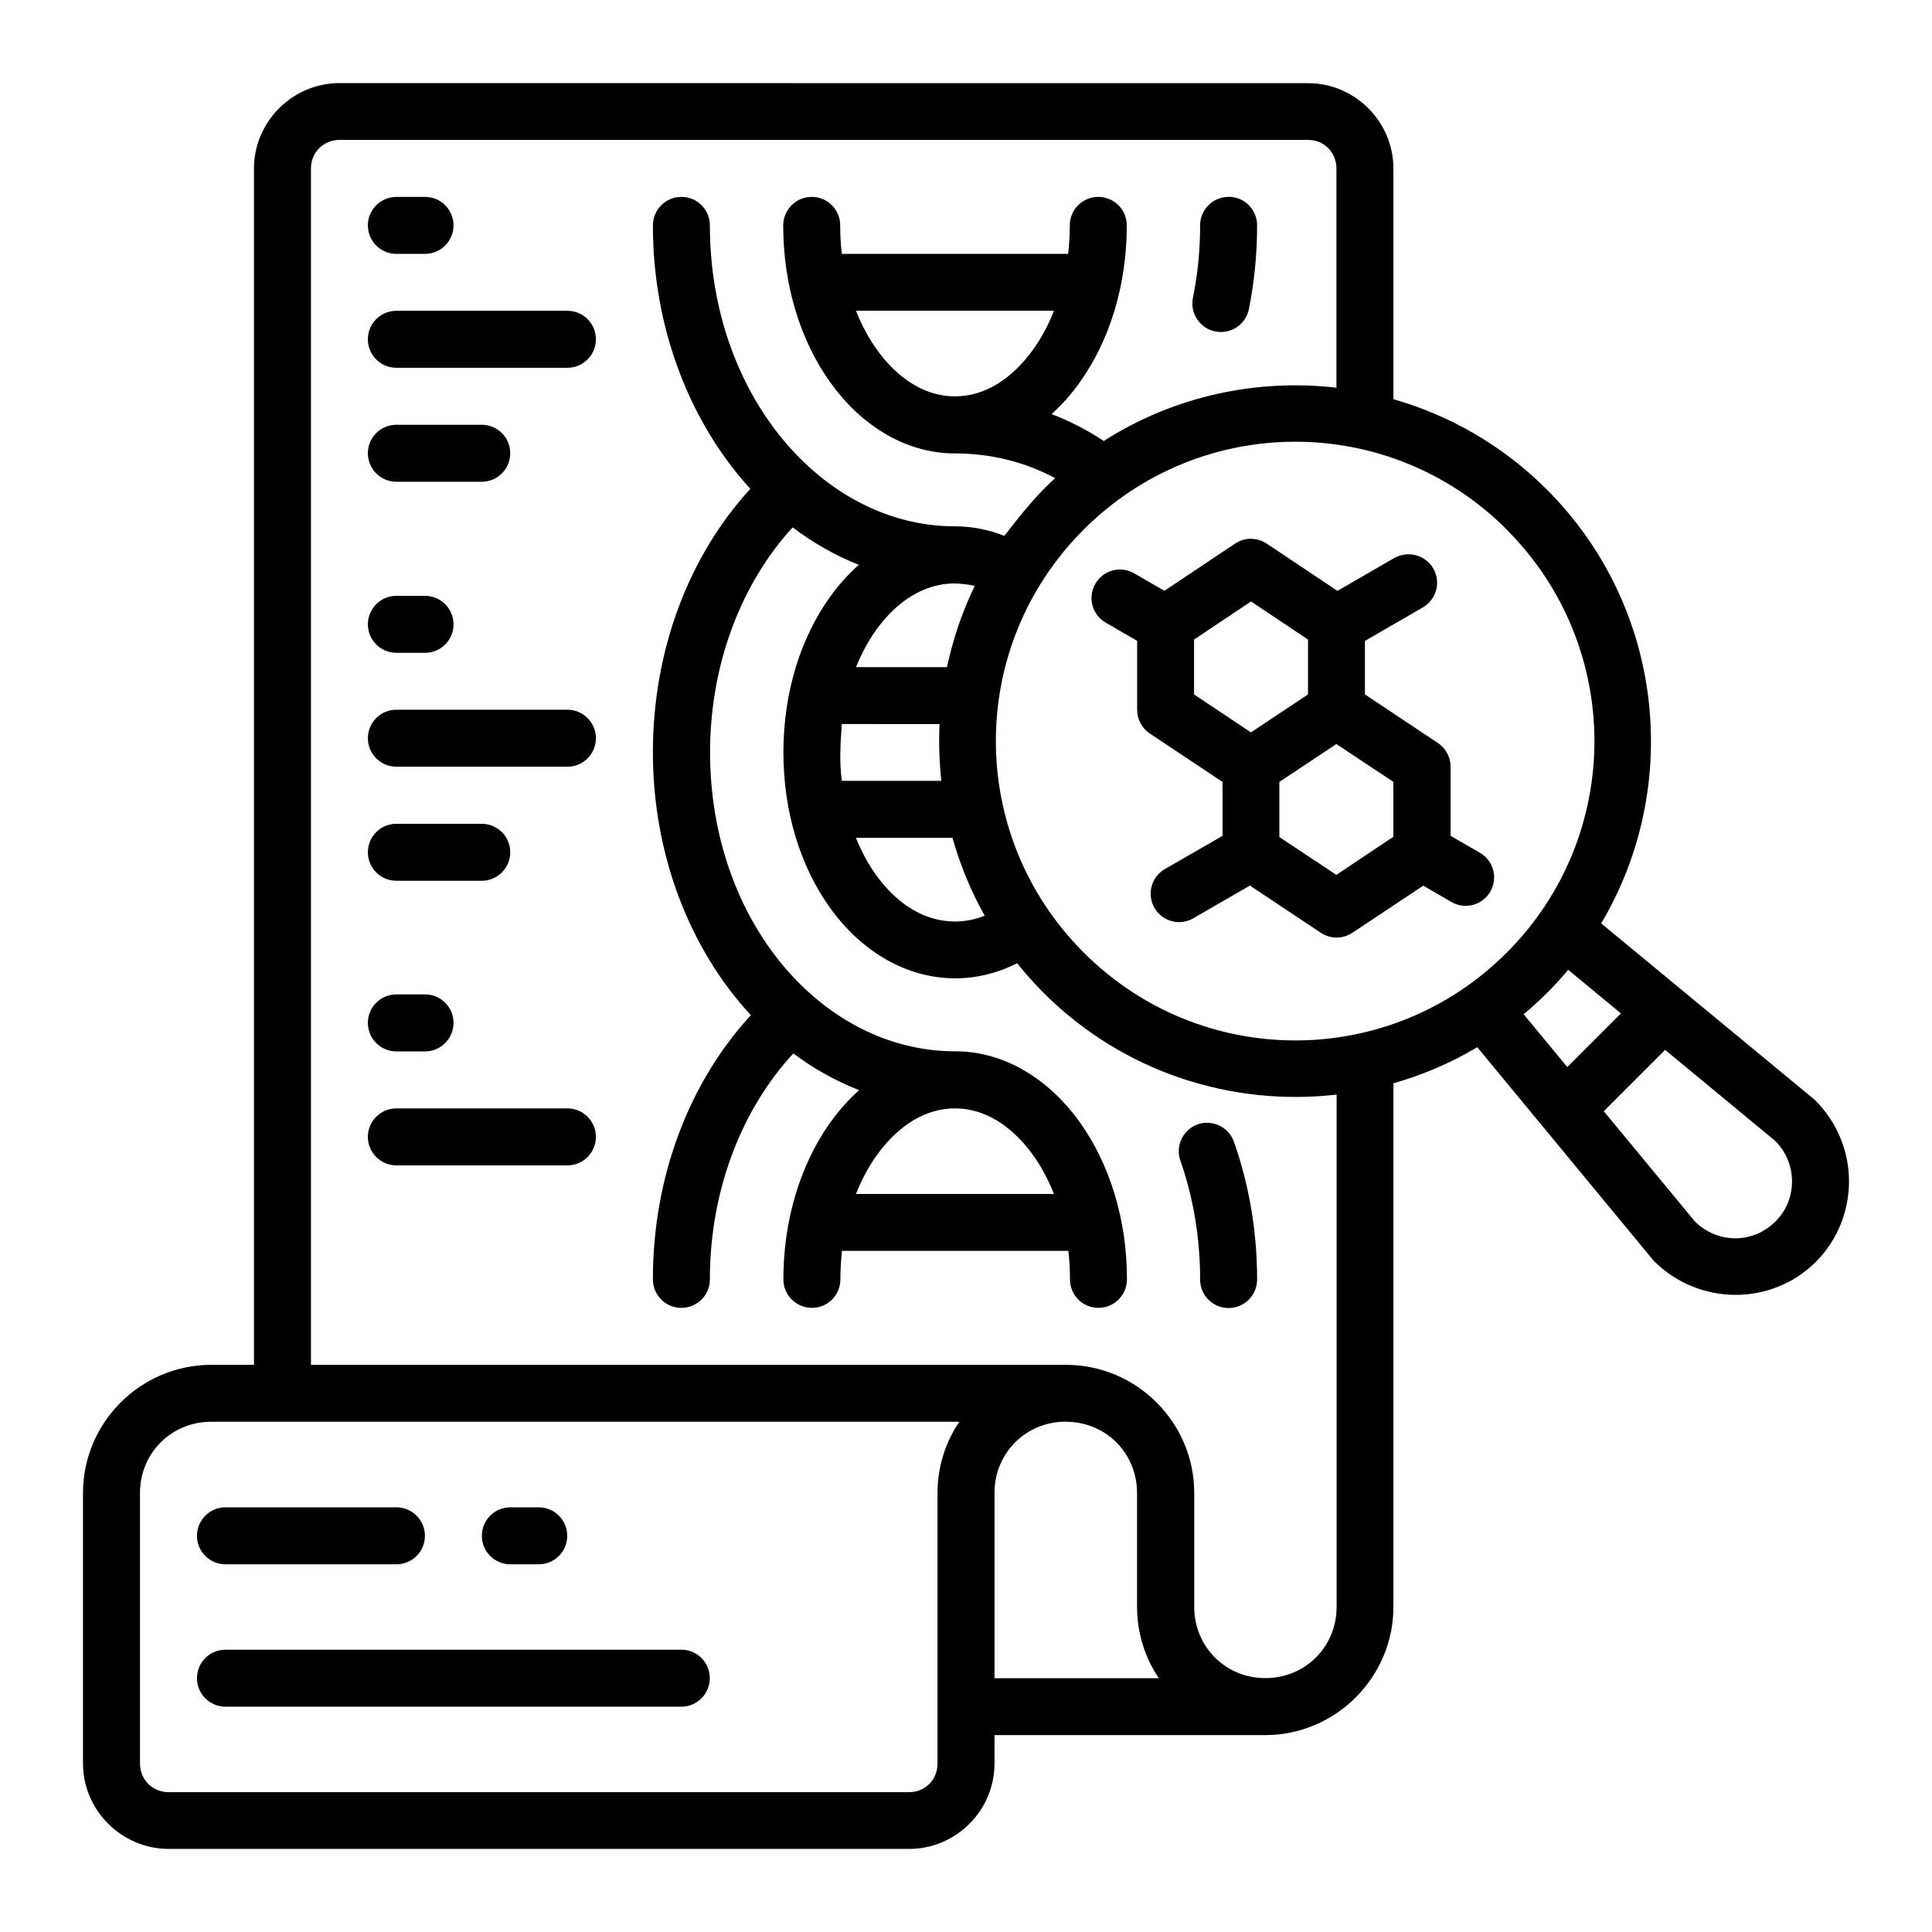 <?xml version="1.0" encoding="UTF-8" standalone="no"?>
<!-- Created with Inkscape (http://www.inkscape.org/) -->

<svg
   width="64pt"
   height="64pt"
   viewBox="0 0 22.578 22.578"
   version="1.1"
   id="svg831"
   inkscape:version="1.1.2 (0a00cf5339, 2022-02-04)"
   sodipodi:docname="21 - DNA.svg"
   inkscape:export-filename="/media/taufikramadhan/Data/Tr Design Studio/Project Design/TR Creative Design/Icon Design/Project Hiring/Icon Icons/026 - Science And Technology/5 - Send/21 - DNA.png"
   inkscape:export-xdpi="576"
   inkscape:export-ydpi="576"
   xmlns:inkscape="http://www.inkscape.org/namespaces/inkscape"
   xmlns:sodipodi="http://sodipodi.sourceforge.net/DTD/sodipodi-0.dtd"
   xmlns="http://www.w3.org/2000/svg"
   xmlns:svg="http://www.w3.org/2000/svg"
   xmlns:rdf="http://www.w3.org/1999/02/22-rdf-syntax-ns#"
   xmlns:cc="http://creativecommons.org/ns#"
   xmlns:dc="http://purl.org/dc/elements/1.1/">
  <defs
     id="defs825">
    <pattern
       id="EMFhbasepattern"
       patternUnits="userSpaceOnUse"
       width="6"
       height="6"
       x="0"
       y="0" />
    <pattern
       id="EMFhbasepattern-9"
       patternUnits="userSpaceOnUse"
       width="6"
       height="6"
       x="0"
       y="0" />
    <pattern
       id="EMFhbasepattern-0"
       patternUnits="userSpaceOnUse"
       width="6"
       height="6"
       x="0"
       y="0" />
    <pattern
       id="EMFhbasepattern-7"
       patternUnits="userSpaceOnUse"
       width="6"
       height="6"
       x="0"
       y="0" />
    <pattern
       id="EMFhbasepattern-2"
       patternUnits="userSpaceOnUse"
       width="6"
       height="6"
       x="0"
       y="0" />
    <pattern
       id="EMFhbasepattern-98"
       patternUnits="userSpaceOnUse"
       width="6"
       height="6"
       x="0"
       y="0" />
    <pattern
       id="EMFhbasepattern-6"
       patternUnits="userSpaceOnUse"
       width="6"
       height="6"
       x="0"
       y="0" />
    <pattern
       id="EMFhbasepattern-01"
       patternUnits="userSpaceOnUse"
       width="6"
       height="6"
       x="0"
       y="0" />
    <pattern
       id="EMFhbasepattern-07"
       patternUnits="userSpaceOnUse"
       width="6"
       height="6"
       x="0"
       y="0" />
    <pattern
       id="EMFhbasepattern-8"
       patternUnits="userSpaceOnUse"
       width="6"
       height="6"
       x="0"
       y="0" />
    <pattern
       id="EMFhbasepattern-4"
       patternUnits="userSpaceOnUse"
       width="6"
       height="6"
       x="0"
       y="0" />
    <pattern
       id="EMFhbasepattern-40"
       patternUnits="userSpaceOnUse"
       width="6"
       height="6"
       x="0"
       y="0" />
    <pattern
       id="EMFhbasepattern-08"
       patternUnits="userSpaceOnUse"
       width="6"
       height="6"
       x="0"
       y="0" />
    <pattern
       id="EMFhbasepattern-04"
       patternUnits="userSpaceOnUse"
       width="6"
       height="6"
       x="0"
       y="0" />
    <pattern
       id="EMFhbasepattern-014"
       patternUnits="userSpaceOnUse"
       width="6"
       height="6"
       x="0"
       y="0" />
    <pattern
       id="EMFhbasepattern-27"
       patternUnits="userSpaceOnUse"
       width="6"
       height="6"
       x="0"
       y="0" />
    <pattern
       id="EMFhbasepattern-09"
       patternUnits="userSpaceOnUse"
       width="6"
       height="6"
       x="0"
       y="0" />
    <pattern
       id="EMFhbasepattern-5"
       patternUnits="userSpaceOnUse"
       width="6"
       height="6"
       x="0"
       y="0" />
    <pattern
       id="EMFhbasepattern-018"
       patternUnits="userSpaceOnUse"
       width="6"
       height="6"
       x="0"
       y="0" />
  </defs>
  <sodipodi:namedview
     id="base"
     pagecolor="#ffffff"
     bordercolor="#666666"
     borderopacity="1.0"
     inkscape:pageopacity="0.0"
     inkscape:pageshadow="2"
     inkscape:zoom="3.421875"
     inkscape:cx="42.958904"
     inkscape:cy="42.812785"
     inkscape:document-units="pt"
     inkscape:current-layer="layer1"
     showgrid="false"
     units="pt"
     inkscape:window-width="1366"
     inkscape:window-height="719"
     inkscape:window-x="0"
     inkscape:window-y="26"
     inkscape:window-maximized="1"
     inkscape:pagecheckerboard="true"
     inkscape:showpageshadow="false"
     inkscape:object-paths="true"
     inkscape:snap-intersection-paths="true"
     inkscape:snap-smooth-nodes="true"
     inkscape:snap-midpoints="true"
     showguides="true"
     inkscape:snap-bbox="true"
     inkscape:bbox-nodes="true"
     inkscape:snap-nodes="false"
     inkscape:snap-global="true"
     inkscape:snap-others="false">
    <inkscape:grid
       type="xygrid"
       id="grid1378" />
    <sodipodi:guide
       position="0.97,21.608"
       orientation="78,0"
       id="guide1380"
       inkscape:locked="false" />
    <sodipodi:guide
       position="0.97,0.97"
       orientation="0,78"
       id="guide1382"
       inkscape:locked="false" />
    <sodipodi:guide
       position="21.608,0.97"
       orientation="-78,0"
       id="guide1384"
       inkscape:locked="false" />
    <sodipodi:guide
       position="21.608,21.608"
       orientation="0,-78"
       id="guide1386"
       inkscape:locked="false" />
  </sodipodi:namedview>
  <g
     inkscape:label="Icon"
     inkscape:groupmode="layer"
     id="layer1"
     transform="translate(0,-274.422)">
    <path
       id="path6048"
       style="color:#000000;display:inline;fill:#000000;stroke-width:1;stroke-linecap:round;stroke-linejoin:round;stroke-miterlimit:10;-inkscape-stroke:none"
       d="m 3.968,275.393 c -0.548,0 -1,0.45 -1,0.998 v 13.981 H 2.469 c -0.824,0 -1.499,0.673 -1.499,1.497 v 3.162 c 0,0.548 0.453,0.998 1.001,0.998 h 8.654 c 0.548,0 0.997,-0.45 0.997,-0.998 v -0.332 H 14.785 c 0.824,0 1.499,-0.675 1.499,-1.499 v -6.118 c 0.34,-0.097 0.67,-0.237 0.98,-0.422 l 2.062,2.496 c 0.527,0.529 1.377,0.529 1.894,0.013 0.259,-0.259 0.388,-0.601 0.388,-0.941 5e-6,-0.34 -0.13,-0.685 -0.4,-0.953 l -2.496,-2.062 c 0.949,-1.597 0.737,-3.698 -0.635,-5.07 -0.516,-0.516 -1.136,-0.868 -1.793,-1.056 v -2.695 c -3e-6,-0.548 -0.45,-0.998 -0.997,-0.998 z m 11.318,0.664 c 0.188,0 0.332,0.146 0.332,0.334 v 2.562 c -0.935,-0.108 -1.899,0.099 -2.719,0.622 -0.193,-0.127 -0.397,-0.233 -0.61,-0.314 0.12,-0.108 0.23,-0.231 0.326,-0.366 0.35,-0.488 0.553,-1.135 0.553,-1.838 7.32e-4,-0.184 -0.148,-0.333 -0.332,-0.334 -0.185,-6.7e-4 -0.335,0.149 -0.334,0.334 0,0.113 -0.007,0.224 -0.019,0.332 H 9.838 c -0.013,-0.108 -0.02,-0.219 -0.019,-0.332 7.322e-4,-0.185 -0.149,-0.335 -0.334,-0.334 -0.184,6.7e-4 -0.332,0.15 -0.332,0.334 -1.2e-6,0.703 0.203,1.35 0.553,1.838 0.35,0.488 0.866,0.826 1.455,0.826 0.42,0 0.814,0.099 1.171,0.289 -0.227,0.199 -0.428,0.461 -0.595,0.674 -0.181,-0.071 -0.375,-0.111 -0.576,-0.111 -1.55,0 -2.865,-1.54 -2.865,-3.516 7.322e-4,-0.185 -0.149,-0.335 -0.334,-0.334 -0.184,6.6e-4 -0.332,0.15 -0.332,0.334 0,1.206 0.435,2.308 1.139,3.078 -0.708,0.77 -1.139,1.868 -1.139,3.079 0,1.209 0.438,2.308 1.145,3.072 -0.711,0.771 -1.145,1.871 -1.145,3.086 -7.322e-4,0.184 0.148,0.334 0.332,0.334 0.185,6.7e-4 0.335,-0.149 0.334,-0.334 0,-1.058 0.384,-2.001 0.975,-2.639 0.238,0.178 0.496,0.322 0.769,0.429 -0.123,0.11 -0.235,0.235 -0.333,0.372 -0.224,0.313 -0.388,0.692 -0.478,1.116 -0.049,0.236 -0.074,0.475 -0.074,0.722 -7.322e-4,0.184 0.148,0.333 0.332,0.334 0.185,6.6e-4 0.335,-0.149 0.334,-0.334 0,-0.113 0.007,-0.224 0.019,-0.332 h 2.645 c 0.013,0.108 0.019,0.219 0.019,0.332 -7.32e-4,0.185 0.149,0.335 0.334,0.334 0.184,-6.7e-4 0.332,-0.15 0.332,-0.334 2e-6,-0.703 -0.204,-1.35 -0.553,-1.838 -0.35,-0.488 -0.865,-0.826 -1.454,-0.826 -1.553,0 -2.865,-1.518 -2.865,-3.494 0,-1.053 0.38,-1.991 0.965,-2.629 0.239,0.181 0.498,0.329 0.774,0.438 -0.121,0.107 -0.232,0.229 -0.329,0.363 -0.35,0.483 -0.553,1.125 -0.553,1.828 0,0.703 0.202,1.345 0.553,1.828 0.35,0.483 0.868,0.813 1.455,0.813 0.256,0 0.502,-0.064 0.724,-0.176 0.095,0.119 0.198,0.234 0.308,0.345 0.934,0.934 2.205,1.33 3.425,1.19 v 5.986 c 0,0.467 -0.366,0.833 -0.833,0.833 -0.467,0 -0.831,-0.367 -0.831,-0.833 9.3e-5,-0.445 0,-0.887 0,-1.331 0,-0.824 -0.674,-1.497 -1.499,-1.497 H 3.634 v -13.981 c 1.1e-6,-0.188 0.146,-0.334 0.334,-0.334 z m -10.652,0.666 c -0.185,-9.9e-4 -0.336,0.149 -0.335,0.334 7.324e-4,0.184 0.151,0.333 0.335,0.332 h 0.332 c 0.184,6.7e-4 0.333,-0.148 0.334,-0.332 7.323e-4,-0.185 -0.149,-0.335 -0.334,-0.334 z m 9.725,0 c -0.185,-6.7e-4 -0.335,0.149 -0.334,0.334 0,0.292 -0.029,0.575 -0.084,0.845 -0.037,0.181 0.08,0.357 0.261,0.393 0.181,0.037 0.357,-0.08 0.393,-0.261 0.063,-0.314 0.096,-0.642 0.096,-0.978 7.32e-4,-0.184 -0.148,-0.334 -0.332,-0.334 z m -9.725,1.331 c -0.185,-10e-4 -0.336,0.149 -0.335,0.334 3.663e-4,0.184 0.15,0.333 0.335,0.332 h 1.995 c 0.184,0.001 0.334,-0.148 0.335,-0.332 7.323e-4,-0.185 -0.15,-0.335 -0.335,-0.334 z m 5.369,0 h 2.314 c -0.067,0.169 -0.149,0.322 -0.243,0.452 -0.257,0.358 -0.578,0.548 -0.914,0.548 -0.336,0 -0.657,-0.19 -0.914,-0.548 -0.094,-0.131 -0.176,-0.284 -0.243,-0.452 z m -5.369,1.332 c -0.185,-9.9e-4 -0.336,0.149 -0.335,0.334 6.99e-4,0.184 0.151,0.333 0.335,0.332 h 0.997 c 0.183,-6.7e-4 0.331,-0.149 0.332,-0.332 7.323e-4,-0.184 -0.148,-0.333 -0.332,-0.334 z m 12.973,1.225 c 1.368,1.368 1.368,3.577 0,4.945 -1.368,1.368 -3.575,1.366 -4.943,-0.003 -1.368,-1.368 -1.368,-3.574 0,-4.942 0.684,-0.684 1.577,-1.026 2.471,-1.027 0.894,-3e-4 1.788,0.341 2.472,1.025 z m -2.988,0.107 c -0.066,-7e-5 -0.131,0.02 -0.186,0.057 l -0.825,0.551 -0.354,-0.204 c -0.159,-0.092 -0.363,-0.037 -0.454,0.123 -0.092,0.159 -0.037,0.363 0.123,0.454 l 0.366,0.212 v 0.805 c -3.66e-4,0.111 0.055,0.216 0.148,0.278 l 0.85,0.566 v 0.63 l -0.675,0.389 c -0.159,0.092 -0.212,0.296 -0.12,0.454 0.092,0.159 0.296,0.212 0.454,0.12 l 0.661,-0.382 0.829,0.552 c 0.112,0.074 0.256,0.074 0.368,0 l 0.829,-0.551 0.329,0.191 c 0.159,0.092 0.362,0.038 0.454,-0.121 0.092,-0.159 0.038,-0.362 -0.12,-0.454 l -0.344,-0.198 v -0.807 c 3.66e-4,-0.111 -0.055,-0.216 -0.148,-0.278 l -0.853,-0.568 v -0.625 l 0.676,-0.391 c 0.16,-0.092 0.215,-0.296 0.123,-0.455 -0.044,-0.076 -0.117,-0.132 -0.202,-0.155 -0.085,-0.023 -0.177,-0.011 -0.254,0.032 l -0.664,0.384 -0.825,-0.551 c -0.055,-0.037 -0.119,-0.057 -0.185,-0.057 z m -3.228,0.551 c -0.147,0.304 -0.255,0.623 -0.324,0.949 h -1.063 c 0.066,-0.164 0.147,-0.313 0.239,-0.44 0.248,-0.342 0.558,-0.526 0.885,-0.538 0.077,0 0.182,0.009 0.263,0.029 z m -6.757,0.116 c -0.184,-9.9e-4 -0.334,0.147 -0.335,0.332 -7.323e-4,0.185 0.15,0.335 0.335,0.334 h 0.332 c 0.185,6.7e-4 0.335,-0.149 0.334,-0.334 -7.176e-4,-0.184 -0.15,-0.332 -0.334,-0.332 z m 9.985,1.596 -0.665,-0.444 v -0.641 l 0.666,-0.445 0.666,0.445 v 0.641 z m -9.985,-0.265 c -0.184,-10e-4 -0.334,0.147 -0.335,0.332 -7.323e-4,0.185 0.15,0.335 0.335,0.334 h 1.995 c 0.185,9.9e-4 0.336,-0.149 0.335,-0.334 -7.323e-4,-0.184 -0.151,-0.333 -0.335,-0.332 z m 6.346,0.168 c -0.011,0.221 -0.003,0.443 0.021,0.663 H 9.838 c -0.032,-0.228 -0.015,-0.45 0,-0.664 z m 4.637,0.233 0.666,0.442 v 0.642 l -0.666,0.445 -0.666,-0.442 v -0.644 z m -10.983,0.932 c -0.184,-9.9e-4 -0.334,0.147 -0.335,0.332 -7.323e-4,0.185 0.15,0.335 0.335,0.334 h 0.997 c 0.184,-6.7e-4 0.332,-0.15 0.332,-0.334 -6.99e-4,-0.183 -0.149,-0.331 -0.332,-0.332 z m 5.37,0.164 h 1.127 c 0.088,0.314 0.214,0.62 0.376,0.91 -0.112,0.045 -0.228,0.068 -0.348,0.068 -0.339,0 -0.661,-0.186 -0.917,-0.538 -0.092,-0.127 -0.173,-0.275 -0.239,-0.439 z m 8.322,1.542 0.617,0.51 -0.627,0.627 -0.51,-0.617 c 0.093,-0.078 0.184,-0.161 0.272,-0.248 0.088,-0.088 0.171,-0.179 0.249,-0.272 z M 4.634,286.043 c -0.185,-0.001 -0.336,0.149 -0.335,0.334 7.324e-4,0.184 0.151,0.333 0.335,0.332 h 0.332 c 0.184,6.6e-4 0.333,-0.148 0.334,-0.332 7.323e-4,-0.185 -0.149,-0.335 -0.334,-0.334 z m 14.825,0.648 1.289,1.066 c 0.13,0.132 0.194,0.301 0.194,0.471 0,0.171 -0.062,0.337 -0.194,0.469 -0.262,0.262 -0.676,0.261 -0.94,0 l -1.066,-1.289 z m -14.825,0.684 c -0.185,-10e-4 -0.336,0.149 -0.335,0.334 7.324e-4,0.184 0.151,0.333 0.335,0.332 h 1.995 c 0.184,10e-4 0.334,-0.147 0.335,-0.332 7.323e-4,-0.185 -0.15,-0.335 -0.335,-0.334 z m 6.526,0 c 0.336,0 0.657,0.19 0.914,0.548 0.094,0.131 0.176,0.283 0.243,0.452 h -2.314 c 0.067,-0.169 0.149,-0.321 0.243,-0.452 0.257,-0.358 0.578,-0.548 0.914,-0.548 z m 2.934,0.168 c -0.033,0.001 -0.066,0.008 -0.098,0.019 -0.172,0.062 -0.262,0.25 -0.202,0.423 0.149,0.425 0.231,0.895 0.231,1.389 -7.32e-4,0.185 0.149,0.335 0.334,0.334 0.184,-6.7e-4 0.332,-0.15 0.332,-0.334 0,-0.569 -0.096,-1.111 -0.27,-1.607 -0.049,-0.141 -0.184,-0.228 -0.326,-0.223 z m -11.625,3.494 h 8.742 c -0.161,0.238 -0.255,0.525 -0.255,0.833 v 3.162 c 0,0.188 -0.144,0.334 -0.332,0.334 H 1.971 c -0.188,0 -0.335,-0.146 -0.335,-0.334 v -3.162 c 0,-0.467 0.367,-0.833 0.833,-0.833 z m 9.986,0 c 0.467,0 0.833,0.366 0.833,0.833 v 1.331 c 0,0.308 0.094,0.595 0.254,0.833 h -1.92 v -2.165 c 0,-0.467 0.367,-0.833 0.833,-0.833 z m -9.819,1 c -0.184,-6.7e-4 -0.333,0.148 -0.334,0.332 -7.256e-4,0.185 0.149,0.335 0.334,0.334 h 1.998 c 0.184,-6.6e-4 0.332,-0.15 0.332,-0.334 -6.99e-4,-0.183 -0.149,-0.331 -0.332,-0.332 z m 3.327,0 c -0.183,6.7e-4 -0.331,0.149 -0.332,0.332 -7.323e-4,0.184 0.148,0.333 0.332,0.334 h 0.334 c 0.184,-6.6e-4 0.332,-0.15 0.332,-0.334 -7.137e-4,-0.183 -0.149,-0.331 -0.332,-0.332 z m -3.327,1.664 c -0.185,-6.6e-4 -0.335,0.149 -0.334,0.334 7.157e-4,0.184 0.15,0.332 0.334,0.332 h 5.325 c 0.184,6.6e-4 0.333,-0.148 0.334,-0.332 7.322e-4,-0.185 -0.149,-0.335 -0.334,-0.334 z"
       sodipodi:nodetypes="sccsssssscscccccsccsccsscccccscsccccscssccsccccsccccccsccsccccscsssccsssscsccsccscccccsccsccccccccccccccccccsssccsccsccsscscsscccccccccccccccccccccccccccccccscccsccccccscccccccccccccsccccccccccccccccccscccccsscccccscccccsccccssccccsccsccssccsssscccccssssssssssssccccssccccsccccccscccsccsccs" />
  </g>
</svg>
